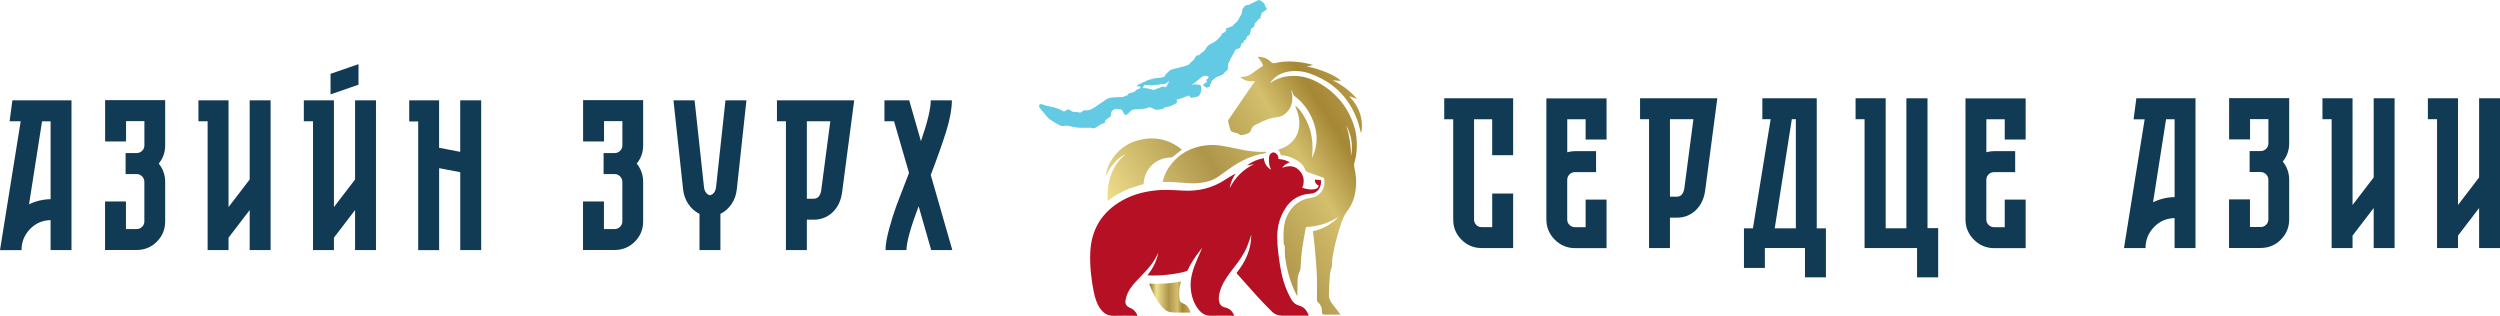<svg width="190" height="24" viewBox="0 0 190 24" fill="none" xmlns="http://www.w3.org/2000/svg">
<g clip-path="url(#clip0_2008_3794)">
<path d="M0.941 7.623H5.433V19.005H3.843V16.73C3.226 16.742 2.703 16.968 2.276 17.414C1.849 17.86 1.636 18.39 1.636 19.008H0L1.572 9.218H0.731L0.941 7.623ZM2.207 15.527C2.727 15.277 3.271 15.147 3.846 15.138V9.221H3.196L2.207 15.53V15.527Z" fill="#113B54"/>
<path d="M12.553 7.623V11.053C12.553 11.575 12.39 12.033 12.066 12.434C12.39 12.835 12.553 13.296 12.553 13.815V16.823C12.553 17.429 12.342 17.944 11.921 18.366C11.501 18.788 10.986 18.999 10.382 18.999H7.983V15.31H9.573V17.408H10.385C10.547 17.408 10.686 17.35 10.8 17.236C10.914 17.121 10.971 16.983 10.971 16.82V13.812C10.971 13.703 10.944 13.607 10.89 13.519C10.836 13.432 10.767 13.362 10.68 13.308C10.592 13.254 10.496 13.227 10.388 13.227H9.546V11.632H10.388C10.55 11.632 10.689 11.575 10.803 11.46C10.917 11.346 10.974 11.207 10.974 11.044V9.206H9.579V10.749H7.989V7.611H12.562L12.553 7.623Z" fill="#113B54"/>
<path d="M18.975 7.623H20.566V19.005H18.975V15.964L17.369 18.062V19.005H15.779V9.218H15.081V7.623H17.369V15.738L18.975 13.64V7.623Z" fill="#113B54"/>
<path d="M26.985 7.623H28.575V19.005H26.985V15.964L25.379 18.062V19.005H23.789V9.218H23.091V7.623H25.379V15.738L26.985 13.64V7.623ZM27.246 4.877V6.439L25.121 7.171V5.61L27.246 4.877Z" fill="#113B54"/>
<path d="M34.979 7.623H36.57V19.005H34.979V13.088L33.374 12.781V19.008H31.783V9.233H31.101V7.623H33.371V11.231L34.976 11.539V7.62L34.979 7.623Z" fill="#113B54"/>
<path d="M48.879 7.623V11.053C48.879 11.575 48.717 12.033 48.392 12.434C48.717 12.835 48.879 13.296 48.879 13.815V16.823C48.879 17.429 48.669 17.944 48.248 18.366C47.827 18.788 47.313 18.999 46.708 18.999H44.309V15.31H45.9V17.408H46.711C46.874 17.408 47.012 17.35 47.126 17.236C47.241 17.121 47.298 16.983 47.298 16.82V13.812C47.298 13.703 47.271 13.607 47.217 13.519C47.162 13.432 47.093 13.362 47.006 13.308C46.919 13.254 46.823 13.227 46.714 13.227H45.873V11.632H46.714C46.877 11.632 47.015 11.575 47.129 11.46C47.244 11.346 47.301 11.207 47.301 11.044V9.206H45.906V10.749H44.315V7.611H48.888L48.879 7.623Z" fill="#113B54"/>
<path d="M55.139 7.623H56.73L55.999 14.369C55.957 14.791 55.825 15.168 55.602 15.5C55.38 15.831 55.097 16.081 54.751 16.256V19.005H53.161V16.256C52.815 16.084 52.529 15.831 52.31 15.5C52.087 15.168 51.955 14.791 51.913 14.369L51.182 7.623H52.788L53.501 14.191C53.513 14.354 53.558 14.496 53.639 14.614C53.72 14.734 53.825 14.809 53.955 14.843C54.225 14.776 54.382 14.562 54.424 14.191L55.136 7.623H55.139Z" fill="#113B54"/>
<path d="M59.048 7.623H64.92L63.997 14.632C63.91 15.262 63.669 15.762 63.275 16.136C62.881 16.509 62.403 16.696 61.841 16.696H61.321V19.005H59.73V9.218H59.048V7.623ZM62.421 14.402L63.104 9.215H61.321V15.102H61.841C62.166 15.102 62.361 14.87 62.424 14.402H62.421Z" fill="#113B54"/>
<path d="M72.376 19.005H70.771L69.815 15.671C69.198 17.308 68.892 18.421 68.892 19.005H67.301C67.301 18.592 67.394 18.053 67.578 17.381C67.761 16.708 67.948 16.118 68.137 15.608C68.326 15.099 68.609 14.363 68.988 13.396C69.021 13.299 69.054 13.212 69.084 13.136L67.948 9.218H67.217V7.623H69.099L69.992 10.728C70.488 9.296 70.738 8.262 70.738 7.623H72.343C72.343 8.262 72.202 9.037 71.922 9.947C71.64 10.858 71.246 11.973 70.738 13.296L72.376 19.002V19.005Z" fill="#113B54"/>
<path d="M114.996 11.795H113.405V9.064H112.028V16.69C112.028 16.841 112.082 16.974 112.191 17.088C112.299 17.203 112.434 17.26 112.597 17.26H113.408V14.707H114.999V18.852H112.6C112.004 18.852 111.496 18.64 111.075 18.218C110.654 17.797 110.444 17.287 110.444 16.69V9.064H109.761V7.469H114.999V11.795H114.996Z" fill="#113B54"/>
<path d="M122.098 10.607H120.507V9.064H119.112V11.569C119.307 11.515 119.5 11.488 119.695 11.488H121.301V13.082H119.695C119.533 13.082 119.395 13.139 119.28 13.254C119.166 13.369 119.109 13.507 119.109 13.67V16.678C119.109 16.841 119.166 16.98 119.28 17.094C119.395 17.209 119.533 17.266 119.695 17.266H120.507V15.168H122.098V18.858H119.698C119.103 18.858 118.592 18.644 118.165 18.216C117.738 17.788 117.524 17.275 117.524 16.678V7.476H122.098V10.614V10.607Z" fill="#113B54"/>
<path d="M124.644 7.47H130.516L129.593 14.478C129.506 15.108 129.266 15.608 128.872 15.982C128.478 16.356 128 16.543 127.437 16.543H126.917V18.852H125.327V9.061H124.644V7.467V7.47ZM128.018 14.249L128.7 9.061H126.917V14.948H127.437C127.762 14.948 127.958 14.716 128.021 14.249H128.018Z" fill="#113B54"/>
<path d="M138.072 17.354H138.77V21.076H137.179V18.849H134.13V20.362H132.54V17.354H133.222L134.569 9.061H133.938V7.467H138.072V17.351V17.354ZM134.879 17.354H136.485V9.061H136.178L134.879 17.354Z" fill="#113B54"/>
<path d="M146.491 17.338H147.302V21.079H145.697V18.852H141.707V9.061H141.024V7.467H143.312V17.351H144.885V7.47H146.491V17.338Z" fill="#113B54"/>
<path d="M153.95 10.607H152.36V9.064H150.964V11.569C151.16 11.515 151.352 11.488 151.548 11.488H153.153V13.082H151.548C151.385 13.082 151.247 13.139 151.133 13.254C151.019 13.369 150.961 13.507 150.961 13.67V16.678C150.961 16.841 151.019 16.98 151.133 17.094C151.247 17.209 151.385 17.266 151.548 17.266H152.36V15.168H153.95V18.858H151.551C150.955 18.858 150.444 18.644 150.017 18.216C149.59 17.788 149.377 17.275 149.377 16.678V7.476H153.95V10.614V10.607Z" fill="#113B54"/>
<path d="M162.366 7.469H166.858V18.852H165.267V16.576C164.651 16.588 164.128 16.814 163.701 17.26C163.274 17.706 163.06 18.237 163.06 18.855H161.422L162.994 9.067H162.152L162.363 7.473L162.366 7.469ZM163.632 15.37C164.152 15.12 164.696 14.99 165.27 14.981V9.064H164.621L163.632 15.373V15.37Z" fill="#113B54"/>
<path d="M173.978 7.47V10.9C173.978 11.421 173.815 11.88 173.491 12.28C173.815 12.681 173.978 13.143 173.978 13.661V16.669C173.978 17.275 173.767 17.791 173.346 18.213C172.925 18.635 172.411 18.846 171.807 18.846H169.407V15.156H170.998V17.254H171.81C171.972 17.254 172.11 17.197 172.225 17.082C172.339 16.968 172.396 16.829 172.396 16.666V13.658C172.396 13.55 172.369 13.453 172.315 13.366C172.261 13.278 172.192 13.209 172.104 13.155C172.017 13.1 171.921 13.073 171.813 13.073H170.971V11.479H171.813C171.975 11.479 172.113 11.421 172.228 11.307C172.342 11.192 172.399 11.054 172.399 10.891V9.052H171.004V10.595H169.413V7.458H173.987L173.978 7.47Z" fill="#113B54"/>
<path d="M180.4 7.47H181.99V18.852H180.4V15.81L178.794 17.908V18.852H177.204V9.061H176.506V7.467H178.794V15.581L180.4 13.483V7.467V7.47Z" fill="#113B54"/>
<path d="M188.412 7.47H190.003V18.852H188.412V15.81L186.807 17.908V18.852H185.216V9.061H184.519V7.467H186.807V15.581L188.412 13.483V7.467V7.47Z" fill="#113B54"/>
<path d="M89.92 23.066C89.761 23.011 89.656 22.891 89.641 22.731C89.617 22.502 89.611 22.27 89.629 22.044C89.647 21.827 89.707 21.613 89.752 21.384C88.961 21.564 88.161 21.588 87.353 21.558C87.359 21.598 87.359 21.616 87.365 21.631C87.569 22.191 87.831 22.722 88.206 23.192C88.402 23.436 88.618 23.662 88.937 23.72C89.159 23.759 89.394 23.75 89.623 23.756C89.908 23.762 90.191 23.756 90.495 23.756C90.377 23.448 90.251 23.177 89.923 23.066H89.92Z" fill="url(#paint0_linear_2008_3794)"/>
<path d="M89.22 13.842C89.409 13.851 89.605 13.866 89.791 13.884C90.227 13.92 90.675 13.959 91.126 13.911C91.733 13.848 92.193 13.694 92.575 13.435C92.81 13.272 93.044 13.103 93.27 12.941L93.426 12.829C94.319 12.184 95.188 11.804 96.084 11.662C96.165 11.65 96.234 11.587 96.279 11.53C96.255 11.53 96.231 11.536 96.204 11.536C95.495 11.572 94.8 11.479 94.109 11.325C93.636 11.219 93.158 11.12 92.68 11.053C92.208 10.99 91.736 11.008 91.264 11.108C90.227 11.322 89.412 11.864 88.826 12.729C88.591 13.076 88.444 13.447 88.363 13.833C88.624 13.827 88.904 13.83 89.223 13.845L89.22 13.842Z" fill="url(#paint1_linear_2008_3794)"/>
<path d="M102.497 7.295C102.71 7.37 102.909 7.439 103.134 7.518C102.611 6.897 101.983 6.451 101.282 6.098C101.49 6.116 101.697 6.131 101.908 6.149C101.565 5.751 100.317 5.233 99.319 5.052C99.475 5.016 99.632 4.98 99.809 4.94C99.364 4.814 98.931 4.732 98.486 4.696C97.972 4.654 97.461 4.654 96.959 4.778C96.781 4.823 96.673 4.802 96.544 4.669C96.303 4.422 95.888 4.289 95.582 4.325C95.762 4.536 95.918 4.76 96 4.989C95.768 5.148 95.546 5.29 95.338 5.447C95.107 5.625 94.869 5.787 94.572 5.83C94.475 5.845 94.376 5.842 94.259 5.851C94.584 6.152 94.956 6.215 95.374 6.167C95.344 6.212 95.326 6.243 95.305 6.273C94.923 6.827 94.541 7.382 94.16 7.937C93.895 8.322 93.633 8.708 93.372 9.097C93.348 9.133 93.324 9.191 93.336 9.23C93.384 9.438 93.447 9.64 93.501 9.845C93.531 9.956 93.612 10.02 93.721 10.047C93.835 10.077 93.946 10.101 94.06 10.134C94.093 10.143 94.118 10.173 94.147 10.191C94.193 10.219 94.241 10.267 94.289 10.27C94.496 10.282 94.686 10.203 94.872 10.122C94.977 10.074 95.046 10.001 95.077 9.887C95.125 9.703 95.239 9.57 95.41 9.486C95.582 9.402 95.756 9.317 95.93 9.239C96.267 9.085 96.604 8.952 96.983 8.919C97.311 8.892 97.602 8.753 97.825 8.506C98.137 8.16 98.249 7.75 98.21 7.295C98.198 7.141 98.164 6.99 98.137 6.824C98.152 6.851 98.167 6.864 98.173 6.882C98.207 6.972 98.237 7.065 98.273 7.153C98.291 7.195 98.309 7.246 98.345 7.273C98.919 7.698 99.358 8.232 99.659 8.874C100.068 9.739 100.2 10.631 99.896 11.557C99.845 11.714 99.767 11.864 99.704 12.018C99.791 11.283 99.767 10.565 99.559 9.86C99.337 9.103 98.76 8.184 98.429 8.042C98.603 8.44 98.736 8.844 98.748 9.281C98.769 10.083 98.441 10.704 97.743 11.123C97.548 11.24 97.344 11.319 97.13 11.379C97.214 11.454 97.278 11.56 97.32 11.704L97.344 11.792L97.437 11.798C97.752 11.819 98.059 11.909 98.372 12.078C98.736 12.274 99.072 12.485 99.187 12.904C99.217 13.01 99.337 13.064 99.373 13.076C99.701 13.197 100.134 13.356 100.579 13.51C100.601 13.518 100.614 13.531 100.618 13.549C100.705 13.899 100.648 14.246 100.455 14.529C100.269 14.803 99.977 14.981 99.632 15.032C98.784 15.156 98.167 15.629 97.804 16.437C97.596 16.895 97.557 17.378 97.548 17.748C97.542 18.001 97.548 18.261 97.563 18.529C97.614 18.607 97.647 18.686 97.644 18.767C97.638 19.008 97.644 19.249 97.662 19.491C97.674 19.572 97.683 19.653 97.695 19.738C97.849 20.717 98.113 21.573 98.507 22.351C98.534 22.405 98.567 22.457 98.597 22.508C98.603 22.092 98.603 21.679 98.618 21.263C98.624 21.043 98.675 20.829 98.775 20.627C98.811 20.555 98.832 20.473 98.838 20.392C98.877 19.922 98.892 19.445 98.955 18.978C99.027 18.433 99.139 17.893 99.229 17.35C99.244 17.266 99.286 17.248 99.367 17.242C100.041 17.203 100.684 17.04 101.285 16.735C101.436 16.66 101.58 16.57 101.727 16.485C101.201 17.061 100.537 17.395 99.788 17.573C99.83 17.953 99.875 18.315 99.908 18.68C99.971 19.385 100.044 20.09 100.077 20.799C100.107 21.45 100.089 22.104 100.089 22.758C100.089 22.855 100.104 22.924 100.185 22.99C100.257 23.047 100.311 23.129 100.359 23.207C100.462 23.364 100.465 23.545 100.471 23.726C100.477 23.879 100.504 23.904 100.66 23.907C101.045 23.91 101.43 23.913 101.815 23.916C101.833 23.916 101.848 23.91 101.878 23.907C101.679 23.644 101.49 23.394 101.3 23.147C101.141 22.939 100.991 22.716 100.994 22.451C101.003 21.914 101.03 21.378 101.075 20.841C101.093 20.63 101.192 20.425 101.225 20.214C101.258 20 101.234 19.78 101.27 19.566C101.4 18.788 101.595 18.023 101.833 17.269C101.968 16.844 102.106 16.419 102.386 16.054C102.789 15.527 102.984 14.915 103.047 14.261C103.095 13.775 103.047 13.293 102.948 12.817C102.921 12.69 102.888 12.546 102.921 12.425C103.02 12.075 103.089 11.72 103.11 11.361C103.149 10.725 103.089 10.095 102.882 9.486C102.419 8.127 101.562 7.078 100.314 6.345C99.749 6.013 99.139 5.802 98.477 5.772C97.767 5.739 97.103 5.899 96.52 6.321C96.52 6.321 96.517 6.315 96.52 6.312C96.868 5.802 97.365 5.522 97.969 5.432C98.519 5.35 99.06 5.414 99.584 5.601C101.306 6.221 102.5 7.376 103.137 9.079C103.27 9.432 103.345 9.805 103.438 10.134C103.609 9.453 103.519 8.286 102.506 7.286L102.497 7.295ZM102.671 11.879C102.683 11.078 102.551 10.297 102.326 9.531C102.698 10.279 102.855 11.053 102.671 11.879Z" fill="url(#paint2_linear_2008_3794)"/>
<path d="M99.941 13.652C99.92 13.878 100.032 14.02 100.221 14.11C100.191 14.234 100.122 14.321 99.999 14.354C99.65 14.448 99.313 14.384 98.976 14.273C99.181 13.751 99.091 13.284 98.697 12.907C98.33 12.555 97.891 12.591 97.437 12.754C97.512 12.666 97.587 12.579 97.68 12.512C97.777 12.443 97.891 12.398 98.023 12.325C97.876 12.265 97.744 12.196 97.605 12.157C97.464 12.117 97.314 12.105 97.166 12.084C97.163 12.045 97.16 12.006 97.154 11.967C97.124 11.762 96.95 11.587 96.778 11.584C96.631 11.584 96.469 11.735 96.448 11.94C96.43 12.114 96.436 12.295 96.46 12.47C96.481 12.618 96.547 12.76 96.595 12.907C96.282 12.69 96.078 12.419 96.06 12.021C95.582 12.105 95.158 12.277 94.767 12.576C94.962 12.54 95.137 12.506 95.314 12.473C94.481 12.874 93.868 13.486 93.456 14.303C93.522 13.902 93.666 13.534 93.901 13.2C93.856 13.212 93.82 13.23 93.784 13.251C93.558 13.386 93.327 13.516 93.107 13.661C92.127 14.309 91.045 14.553 89.881 14.484C89.15 14.442 88.42 14.396 87.689 14.487C86.85 14.589 86.051 14.809 85.314 15.222C83.736 16.102 82.921 17.45 82.858 19.237C82.825 20.22 82.93 21.197 83.122 22.161C83.212 22.616 83.348 23.059 83.615 23.448C83.865 23.81 84.192 24.015 84.656 24C85.215 23.982 85.777 23.997 86.336 24C86.369 24 86.405 24 86.442 24C86.366 23.729 86.162 23.509 85.879 23.394C85.618 23.289 85.497 23.108 85.54 22.83C85.567 22.656 85.612 22.481 85.684 22.318C85.894 21.848 86.246 21.477 86.598 21.109C87.022 20.669 87.452 20.238 87.764 19.711C87.861 19.548 87.945 19.376 88.035 19.207C87.9 19.843 87.62 20.41 87.205 20.919C87.96 21.001 89.463 20.841 90.179 20.606C90.215 20.594 90.254 20.558 90.269 20.524C90.504 19.997 90.831 19.53 91.18 19.072C91.243 18.99 91.303 18.906 91.366 18.824C91.273 19.081 91.156 19.325 91.048 19.569C90.705 20.353 90.401 21.142 90.507 22.026C90.573 22.598 90.753 23.12 91.129 23.569C91.369 23.858 91.667 24.012 92.061 23.997C92.593 23.979 93.128 23.994 93.663 23.994C93.706 23.994 93.748 23.994 93.802 23.994C93.669 23.659 93.459 23.442 93.11 23.367C92.84 23.31 92.683 23.138 92.644 22.867C92.596 22.529 92.68 22.209 92.798 21.896C93.005 21.341 93.363 20.874 93.721 20.41C94.13 19.882 94.529 19.349 94.782 18.731C94.905 18.433 94.999 18.122 95.098 17.833C95.101 18.933 94.665 19.891 93.973 20.75C94.003 20.787 94.024 20.814 94.045 20.838C94.553 21.408 95.056 21.98 95.57 22.544C95.921 22.93 96.285 23.304 96.655 23.671C96.878 23.895 97.16 23.991 97.482 23.991C98.104 23.988 98.727 23.991 99.349 23.991C99.382 23.991 99.418 23.988 99.469 23.985C99.331 23.626 99.136 23.34 98.751 23.234C98.468 23.159 98.27 22.987 98.131 22.74C97.741 22.05 97.488 21.305 97.347 20.534C97.229 19.888 97.136 19.237 97.088 18.583C97.034 17.854 97.076 17.127 97.368 16.437C97.783 15.451 98.456 14.791 99.596 14.719C100.14 14.686 100.435 14.252 100.398 13.694C100.251 13.679 100.101 13.664 99.941 13.646V13.652Z" fill="#B51023"/>
<path d="M91.742 6.213C91.646 6.083 91.658 6.044 91.784 5.98C91.859 5.944 91.85 5.875 91.838 5.818C91.835 5.797 91.784 5.782 91.754 5.772C91.475 5.703 91.288 5.89 91.102 6.041C90.96 6.155 90.837 6.294 90.666 6.369C90.633 6.384 90.603 6.412 90.57 6.433C90.576 6.439 90.582 6.448 90.582 6.448C90.765 6.363 90.951 6.439 91.138 6.442C91.219 6.442 91.267 6.493 91.279 6.568C91.324 6.812 91.288 7.048 91.144 7.253C91.114 7.298 91.045 7.322 90.988 7.343C90.915 7.367 90.837 7.379 90.762 7.394C90.72 7.403 90.678 7.415 90.633 7.421C90.473 7.442 90.437 7.421 90.38 7.259C90.284 7.289 90.185 7.316 90.089 7.352C89.977 7.394 89.872 7.448 89.761 7.485C89.674 7.515 89.581 7.533 89.49 7.545C89.424 7.554 89.421 7.581 89.433 7.632C89.469 7.762 89.451 7.825 89.331 7.883C89.105 7.988 88.892 8.148 88.618 8.121C88.591 8.121 88.549 8.136 88.531 8.157C88.417 8.289 88.254 8.286 88.107 8.326C87.927 8.374 87.761 8.335 87.605 8.235C87.473 8.151 87.323 8.142 87.187 8.202C87.01 8.28 86.826 8.28 86.64 8.283C86.481 8.283 86.318 8.308 86.159 8.326C86.008 8.344 85.909 8.44 85.819 8.552C85.777 8.603 85.732 8.651 85.681 8.687C85.585 8.757 85.485 8.733 85.419 8.633C85.392 8.591 85.374 8.546 85.353 8.5C85.275 8.329 85.161 8.265 84.974 8.28C84.911 8.286 84.845 8.277 84.779 8.274C84.773 8.274 84.767 8.274 84.764 8.274C84.692 8.274 84.469 8.446 84.457 8.519C84.445 8.585 84.436 8.654 84.433 8.723C84.427 8.832 84.358 8.907 84.265 8.953C84.171 9.001 84.087 9.076 84.006 9.149C83.985 9.167 84.003 9.224 83.991 9.26C83.979 9.296 83.955 9.35 83.928 9.357C83.693 9.402 83.513 9.549 83.318 9.673C83.221 9.733 83.152 9.775 83.023 9.739C82.876 9.697 82.707 9.7 82.551 9.709C82.124 9.733 81.703 9.697 81.291 9.583C81.126 9.537 80.978 9.54 80.816 9.583C80.753 9.598 80.666 9.58 80.606 9.549C80.44 9.471 80.275 9.381 80.118 9.287C79.926 9.173 79.734 9.058 79.586 8.88C79.484 8.757 79.385 8.633 79.283 8.509C79.268 8.491 79.253 8.479 79.237 8.464C79.183 8.401 79.126 8.341 79.072 8.274C79.039 8.232 79.003 8.187 78.988 8.136C78.97 8.087 78.958 8.027 78.976 7.985C78.991 7.952 79.048 7.928 79.093 7.916C79.123 7.907 79.165 7.916 79.198 7.928C79.475 8.042 79.767 8.084 80.055 8.151C80.305 8.208 80.542 8.298 80.762 8.431C80.831 8.473 80.891 8.467 80.954 8.431C80.99 8.41 81.026 8.392 81.06 8.365C81.147 8.289 81.231 8.314 81.315 8.365C81.363 8.392 81.408 8.425 81.454 8.452C81.535 8.503 81.619 8.522 81.718 8.506C81.796 8.494 81.88 8.516 81.959 8.537C82.064 8.567 82.157 8.564 82.232 8.485C82.325 8.389 82.434 8.365 82.563 8.386C82.605 8.392 82.65 8.383 82.692 8.374C82.779 8.353 82.873 8.338 82.951 8.298C83.08 8.232 83.2 8.154 83.321 8.072C83.447 7.988 83.564 7.898 83.69 7.813C83.76 7.765 83.841 7.732 83.904 7.675C84.114 7.482 84.373 7.418 84.644 7.4C84.821 7.388 84.998 7.379 85.176 7.382C85.362 7.382 85.522 7.307 85.684 7.237C85.708 7.225 85.738 7.198 85.741 7.174C85.747 7.105 85.786 7.096 85.843 7.084C85.963 7.06 86.084 7.02 86.204 6.987C86.225 6.981 86.246 6.966 86.258 6.951C86.342 6.821 86.472 6.767 86.61 6.728C86.655 6.716 86.688 6.701 86.67 6.644C86.655 6.595 86.646 6.547 86.574 6.565C86.541 6.574 86.502 6.574 86.469 6.568C86.445 6.565 86.411 6.541 86.411 6.526C86.411 6.505 86.433 6.475 86.454 6.463C86.547 6.415 86.646 6.372 86.739 6.327C86.76 6.318 86.781 6.3 86.802 6.291C86.853 6.267 86.904 6.246 86.956 6.225C87.016 6.197 87.079 6.17 87.139 6.143C87.178 6.125 87.214 6.092 87.253 6.083C87.509 6.017 87.761 5.929 88.032 5.923C88.173 5.92 88.312 5.878 88.45 5.848C88.474 5.842 88.51 5.818 88.516 5.794C88.558 5.64 88.697 5.564 88.793 5.456C88.904 5.332 89.045 5.266 89.205 5.236C89.322 5.212 89.442 5.191 89.559 5.161C89.635 5.142 89.704 5.109 89.776 5.088C89.845 5.07 89.917 5.058 89.989 5.043C90.025 5.034 90.064 5.025 90.098 5.01C90.164 4.986 90.233 4.965 90.296 4.934C90.332 4.919 90.374 4.898 90.395 4.865C90.476 4.751 90.585 4.663 90.693 4.573C90.75 4.525 90.792 4.458 90.825 4.389C90.876 4.286 90.924 4.19 91.066 4.205C91.096 4.205 91.132 4.178 91.159 4.157C91.225 4.1 91.291 4.039 91.354 3.982C91.363 3.973 91.372 3.955 91.381 3.952C91.55 3.898 91.607 3.738 91.697 3.611C91.787 3.488 91.887 3.388 92.028 3.328C92.268 3.225 92.485 3.081 92.647 2.879C92.731 2.773 92.849 2.692 92.882 2.547C92.882 2.535 92.903 2.517 92.915 2.517C93.02 2.511 93.08 2.442 93.143 2.369C93.158 2.351 93.179 2.339 93.195 2.327C93.185 2.27 93.155 2.207 93.173 2.167C93.189 2.137 93.264 2.14 93.312 2.122C93.366 2.101 93.417 2.074 93.471 2.053C93.519 2.035 93.57 2.029 93.615 2.011C93.648 1.999 93.678 1.977 93.703 1.953C93.751 1.902 93.781 1.824 93.835 1.794C94.003 1.7 94.091 1.543 94.175 1.384C94.229 1.281 94.292 1.179 94.349 1.076C94.364 1.049 94.376 1.019 94.376 0.992C94.376 0.904 94.442 0.823 94.406 0.73C94.403 0.72 94.415 0.705 94.424 0.693C94.475 0.624 94.526 0.555 94.584 0.488C94.641 0.419 94.716 0.38 94.806 0.383C94.905 0.383 94.977 0.341 95.062 0.292C95.245 0.187 95.44 0.1 95.636 0.012C95.672 -0.003 95.732 0.006 95.768 0.027C95.87 0.094 95.973 0.166 96.063 0.247C96.102 0.28 96.12 0.347 96.132 0.398C96.147 0.464 96.162 0.522 96.219 0.567C96.297 0.63 96.291 0.693 96.21 0.754C96.09 0.841 95.97 0.928 95.843 1.022C95.9 1.088 95.888 1.149 95.807 1.2C95.762 1.227 95.783 1.257 95.807 1.29C95.855 1.363 95.843 1.378 95.759 1.393C95.723 1.399 95.687 1.423 95.663 1.45C95.567 1.558 95.474 1.667 95.38 1.779C95.359 1.803 95.344 1.845 95.347 1.875C95.362 1.98 95.311 2.041 95.23 2.092C95.197 2.113 95.164 2.131 95.131 2.152C95.08 2.185 95.044 2.228 95.062 2.294C95.062 2.3 95.062 2.306 95.062 2.309C95.031 2.418 95.007 2.529 94.971 2.635C94.962 2.659 94.926 2.683 94.899 2.692C94.806 2.722 94.755 2.788 94.737 2.882C94.719 2.975 94.668 3.038 94.581 3.069C94.532 3.084 94.517 3.111 94.517 3.156C94.517 3.225 94.499 3.28 94.412 3.28C94.346 3.28 94.337 3.343 94.325 3.394C94.307 3.454 94.298 3.521 94.268 3.572C94.22 3.659 94.135 3.699 94.039 3.717C93.919 3.738 93.844 3.807 93.82 3.931C93.82 3.94 93.82 3.949 93.814 3.955C93.718 4.124 93.618 4.292 93.522 4.464C93.501 4.5 93.498 4.546 93.48 4.585C93.456 4.633 93.426 4.678 93.402 4.727C93.378 4.772 93.342 4.817 93.336 4.865C93.324 4.968 93.324 5.073 93.321 5.176C93.318 5.281 93.285 5.366 93.176 5.411C93.131 5.429 93.092 5.474 93.065 5.516C92.999 5.616 92.909 5.676 92.804 5.721C92.734 5.751 92.662 5.785 92.59 5.806C92.395 5.857 92.262 6.008 92.109 6.125C92.088 6.143 92.088 6.188 92.076 6.222C92.064 6.261 92.061 6.306 92.037 6.339C92.001 6.393 91.929 6.43 91.971 6.517C91.971 6.523 91.971 6.532 91.965 6.541C91.917 6.638 91.718 6.692 91.628 6.632C91.574 6.595 91.523 6.553 91.475 6.508C91.43 6.466 91.439 6.418 91.487 6.387C91.574 6.333 91.658 6.27 91.751 6.21L91.742 6.213ZM88.853 6.197C88.853 6.197 88.841 6.182 88.835 6.176C88.778 6.216 88.727 6.261 88.666 6.297C88.6 6.336 88.531 6.393 88.465 6.39C88.324 6.384 88.188 6.378 88.059 6.445C88.047 6.451 88.026 6.445 88.011 6.445C87.861 6.454 87.713 6.454 87.566 6.472C87.503 6.478 87.446 6.523 87.389 6.457C87.38 6.445 87.344 6.457 87.32 6.457C87.232 6.457 87.148 6.466 87.061 6.457C86.992 6.451 86.926 6.49 86.914 6.553C86.904 6.595 86.883 6.635 86.865 6.686C86.874 6.686 86.898 6.698 86.92 6.698C87.124 6.686 87.316 6.737 87.509 6.794C87.593 6.818 87.677 6.846 87.764 6.809C87.921 6.746 88.08 6.686 88.237 6.623C88.324 6.586 88.411 6.565 88.507 6.607C88.579 6.638 88.633 6.607 88.669 6.538C88.706 6.469 88.742 6.402 88.778 6.333C88.802 6.288 88.832 6.243 88.859 6.197H88.853Z" fill="#62CAE3"/>
<path d="M85.558 11.726C85.179 12.006 84.899 12.35 84.683 12.747C84.253 13.543 84.132 14.39 84.186 15.27C84.644 14.9 85.185 14.589 85.825 14.33C86.46 14.11 86.811 14.023 86.856 14.01C86.877 14.007 86.895 14.004 86.913 14.001C86.916 13.914 86.925 13.83 86.938 13.742C87.085 12.711 87.948 11.982 89.003 11.967C89.042 11.967 89.09 11.949 89.123 11.925C89.352 11.747 89.58 11.563 89.824 11.367C88.784 10.532 87.608 10.315 86.321 10.713C85.097 11.09 84.144 12.25 84.027 13.414C84.418 12.5 85.146 11.843 85.561 11.732L85.558 11.726Z" fill="url(#paint3_linear_2008_3794)"/>
</g>
<defs>
<linearGradient id="paint0_linear_2008_3794" x1="87.35" y1="22.568" x2="90.492" y2="22.568" gradientUnits="userSpaceOnUse">
<stop stop-color="#856929"/>
<stop offset="0.17" stop-color="#F2E28F"/>
<stop offset="0.47" stop-color="#AE954A"/>
<stop offset="0.68" stop-color="#D3BF6D"/>
<stop offset="0.8" stop-color="#A58735"/>
<stop offset="1" stop-color="#C9AD58"/>
</linearGradient>
<linearGradient id="paint1_linear_2008_3794" x1="80.476" y1="19.442" x2="104.898" y2="4.351" gradientUnits="userSpaceOnUse">
<stop stop-color="#856929"/>
<stop offset="0.17" stop-color="#F2E28F"/>
<stop offset="0.47" stop-color="#AE954A"/>
<stop offset="0.68" stop-color="#D3BF6D"/>
<stop offset="0.8" stop-color="#A58735"/>
<stop offset="1" stop-color="#C9AD58"/>
</linearGradient>
<linearGradient id="paint2_linear_2008_3794" x1="83.161" y1="23.789" x2="107.583" y2="8.695" gradientUnits="userSpaceOnUse">
<stop stop-color="#856929"/>
<stop offset="0.17" stop-color="#F2E28F"/>
<stop offset="0.47" stop-color="#AE954A"/>
<stop offset="0.68" stop-color="#D3BF6D"/>
<stop offset="0.8" stop-color="#A58735"/>
<stop offset="1" stop-color="#C9AD58"/>
</linearGradient>
<linearGradient id="paint3_linear_2008_3794" x1="78.988" y1="17.034" x2="103.406" y2="1.939" gradientUnits="userSpaceOnUse">
<stop stop-color="#856929"/>
<stop offset="0.17" stop-color="#F2E28F"/>
<stop offset="0.47" stop-color="#AE954A"/>
<stop offset="0.68" stop-color="#D3BF6D"/>
<stop offset="0.8" stop-color="#A58735"/>
<stop offset="1" stop-color="#C9AD58"/>
</linearGradient>
<clipPath id="clip0_2008_3794">
<rect width="190" height="24" fill="white"/>
</clipPath>
</defs>
</svg>
